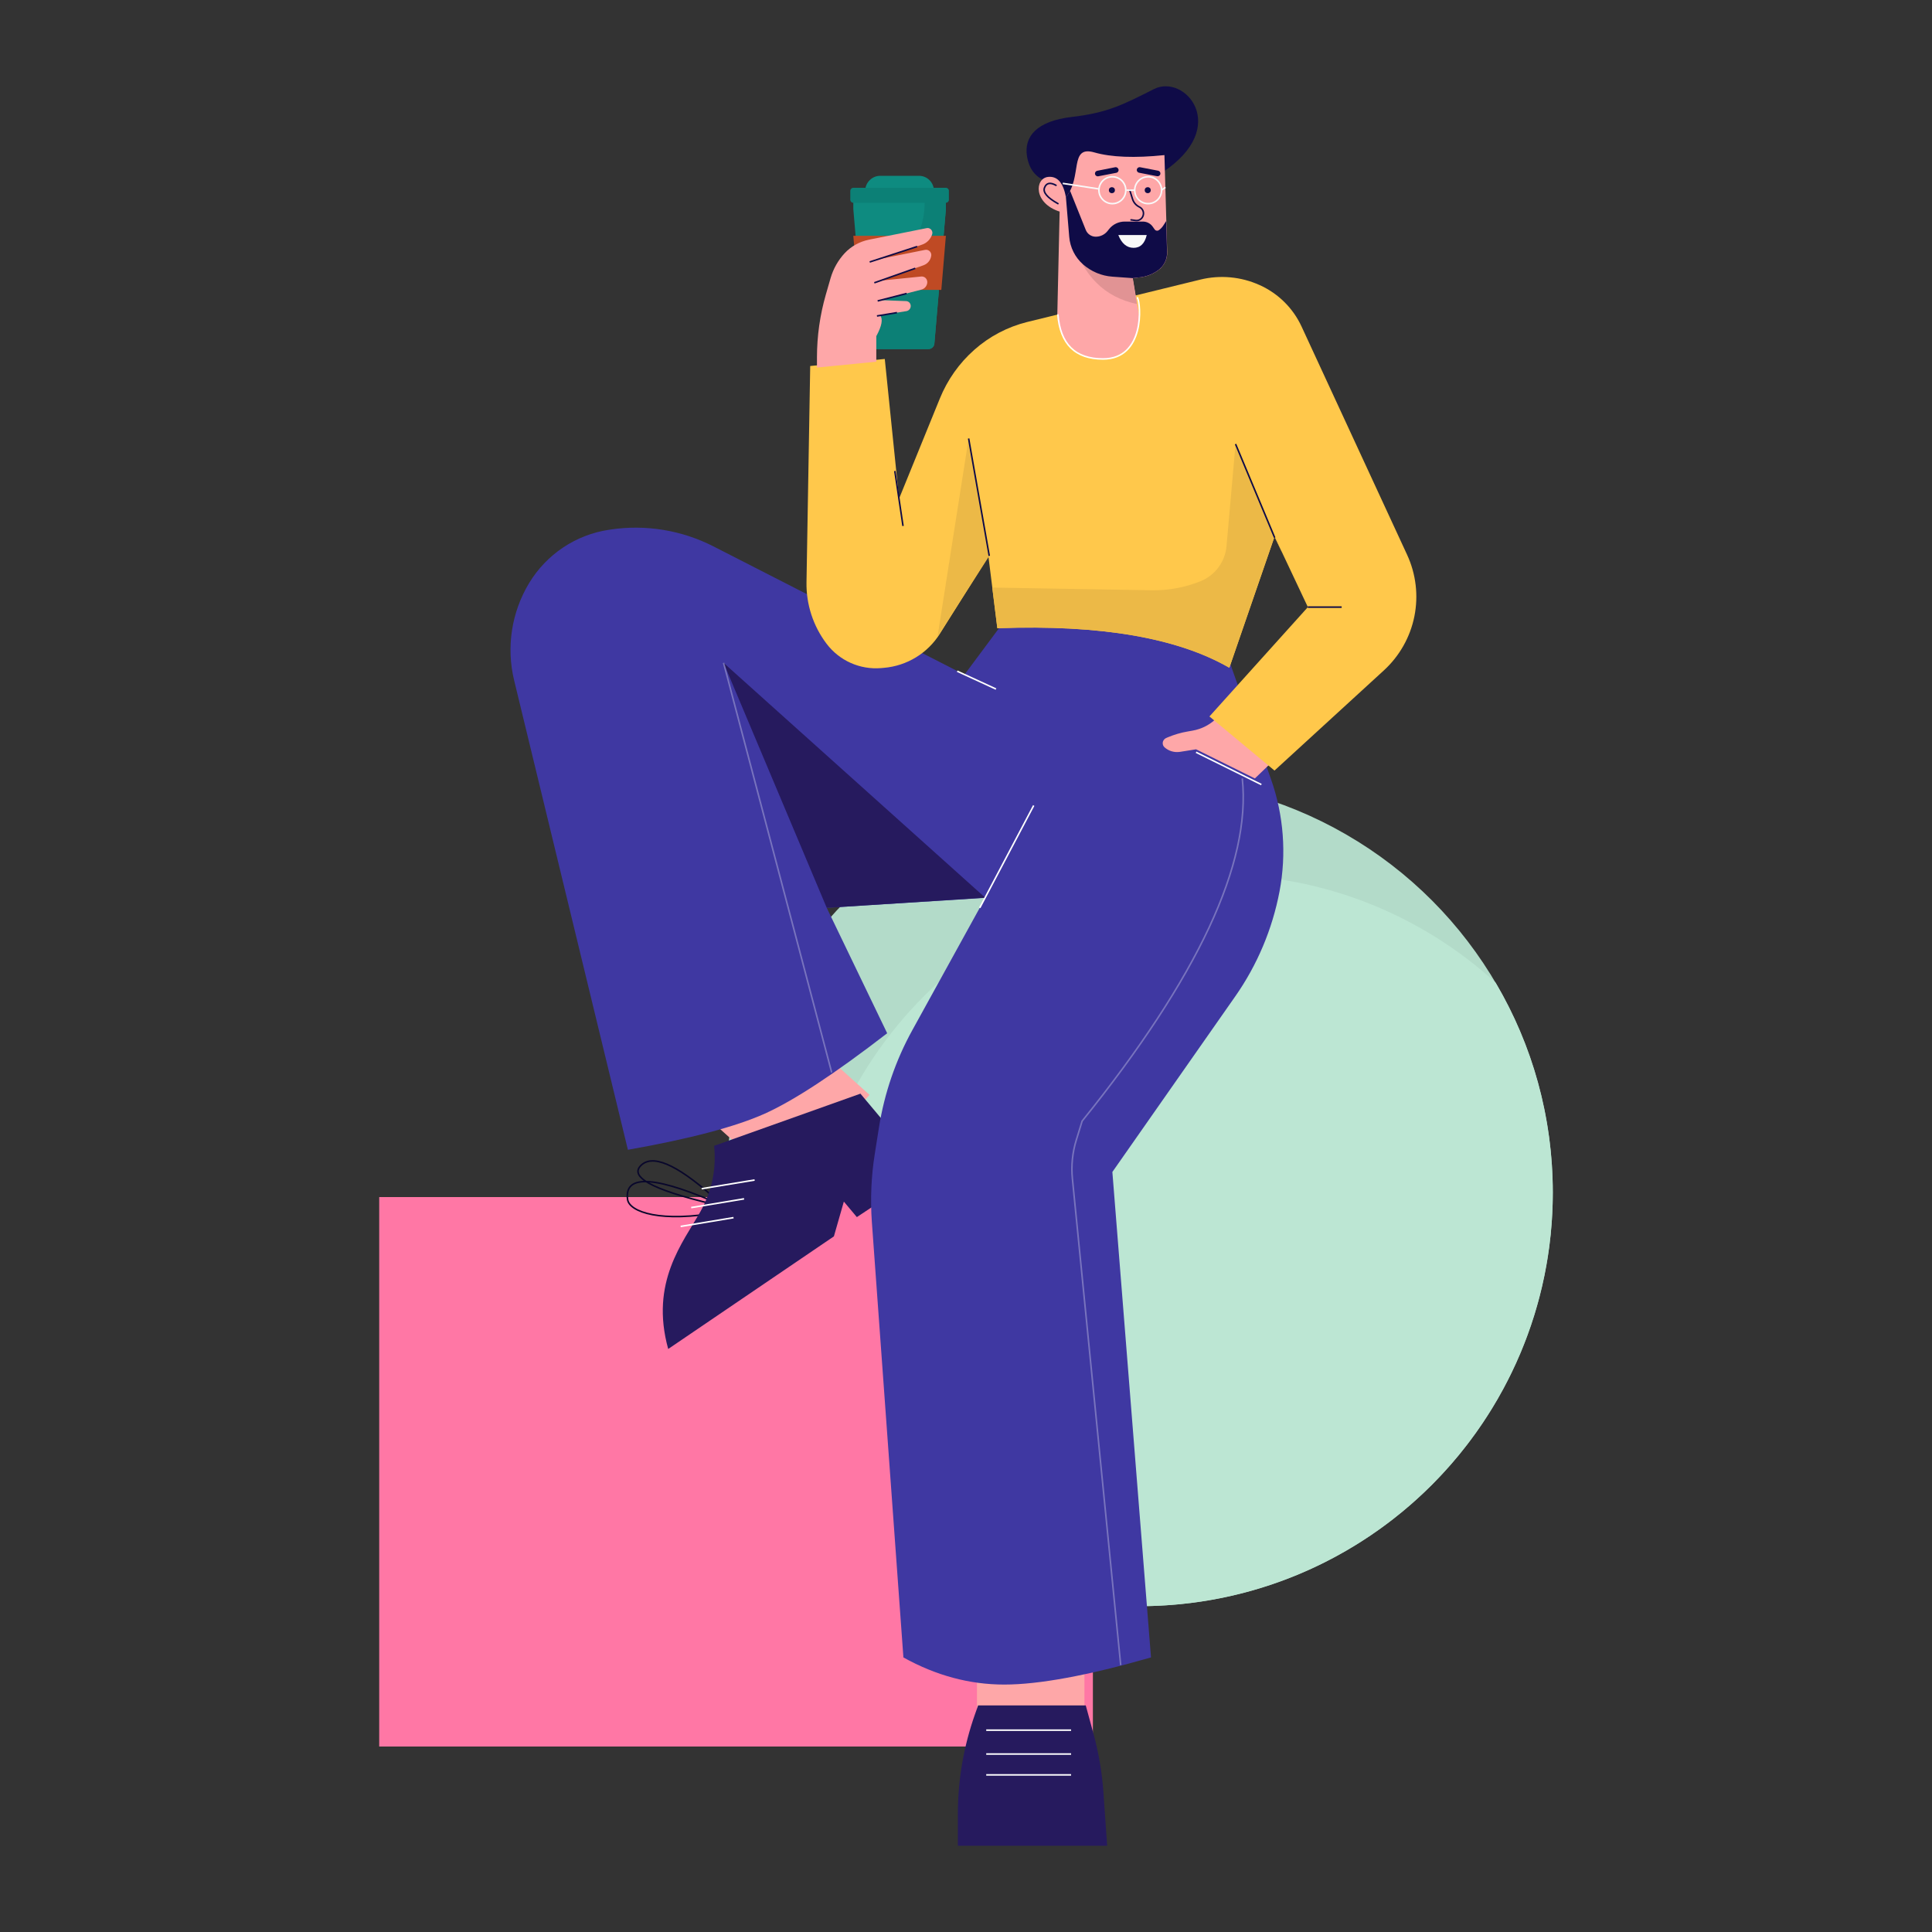 <?xml version="1.0" encoding="utf-8"?>
<!-- Generator: Adobe Illustrator 24.1.2, SVG Export Plug-In . SVG Version: 6.00 Build 0)  -->
<svg version="1.1" id="work" xmlns="http://www.w3.org/2000/svg" xmlns:xlink="http://www.w3.org/1999/xlink" x="0px" y="0px"
	 viewBox="0 0 2500 2500" style="enable-background:new 0 0 2500 2500;" xml:space="preserve">
<rect x="0" y="0" width="2500" height="2500" fill="#333333" stroke="none"/>
<style type="text/css">
	.st0{fill-rule:evenodd;clip-rule:evenodd;fill:#FEA7A8;}
	.st1{fill:none;stroke:#09072B;stroke-width:2;}
	.st2{fill-rule:evenodd;clip-rule:evenodd;fill:#261A5E;}
	.st3{fill:none;stroke:#FFFFFF;stroke-width:2;}
	.st4{fill-rule:evenodd;clip-rule:evenodd;fill:#0F0B47;}
	.st5{opacity:0.3;fill:none;stroke:#FFFFFF;stroke-width:2;enable-background:new    ;}
	.st6{fill-rule:evenodd;clip-rule:evenodd;fill:#3D9BEF;}
	.st7{opacity:0.1;fill-rule:evenodd;clip-rule:evenodd;fill:#0F0B47;enable-background:new    ;}
	.st8{fill-rule:evenodd;clip-rule:evenodd;fill:#E19394;}
	.st9{fill-rule:evenodd;clip-rule:evenodd;fill:#372A7F;}
	.st10{fill-rule:evenodd;clip-rule:evenodd;fill:#54479C;}
	.st11{fill:none;stroke:#0F0B47;stroke-width:2;}
	.st12{fill:none;stroke:#372A7F;stroke-width:2;}
	.st13{fill-rule:evenodd;clip-rule:evenodd;fill:#FFFFFF;}
	.st14{fill:#FFD884;}
	.st15{fill:#FFBF41;}
	.st16{fill:#58B8C0;}
	.st17{fill:#EBD9EC;}
	.st18{fill-rule:evenodd;clip-rule:evenodd;fill:#B3DBC9;}
	.st19{fill-rule:evenodd;clip-rule:evenodd;fill:#BCE6D3;}
	.st20{fill-rule:evenodd;clip-rule:evenodd;fill:#F69800;}
	.st21{opacity:0.5;fill:none;stroke:#FFFFFF;stroke-width:2;enable-background:new    ;}
	.st22{opacity:0.2;fill-rule:evenodd;clip-rule:evenodd;fill:#261A5E;enable-background:new    ;}
	.st23{fill-rule:evenodd;clip-rule:evenodd;fill:#003E8C;}
	.st24{fill-rule:evenodd;clip-rule:evenodd;fill:#08234A;}
	.st25{fill-rule:evenodd;clip-rule:evenodd;fill:#FFFCF8;}
	.st26{fill-rule:evenodd;clip-rule:evenodd;fill:#DBD8FF;}
	.st27{fill-rule:evenodd;clip-rule:evenodd;fill:#C2C0E7;}
	.st28{fill-rule:evenodd;clip-rule:evenodd;fill:#3F38A2;}
	.st29{fill-rule:evenodd;clip-rule:evenodd;fill:#363082;}
	.st30{fill:none;stroke:#FFFFFF;stroke-width:2;stroke-linecap:round;}
	.st31{fill:none;stroke:#DBD8FF;stroke-width:2;stroke-linecap:round;}
	.st32{fill-rule:evenodd;clip-rule:evenodd;fill:#003E8C;stroke:#0F0B47;stroke-width:2;}
	.st33{fill-rule:evenodd;clip-rule:evenodd;fill:#4B55F3;}
	.st34{fill-rule:evenodd;clip-rule:evenodd;fill:#181364;}
	.st35{fill-rule:evenodd;clip-rule:evenodd;fill:#06041A;}
	.st36{opacity:0.6;fill:none;stroke:#FFFFFF;stroke-width:2;enable-background:new    ;}
	.st37{fill-rule:evenodd;clip-rule:evenodd;fill:#FFD422;}
	.st38{fill-rule:evenodd;clip-rule:evenodd;fill:#FFFFFF;stroke:#0F0B47;stroke-width:2;}
	.st39{fill-rule:evenodd;clip-rule:evenodd;fill:#FF0021;}
	.st40{fill:none;stroke:#0F0B47;stroke-width:2;stroke-linecap:round;}
	.st41{fill-rule:evenodd;clip-rule:evenodd;fill:#FEA7A8;stroke:#0F0B47;stroke-width:2;}
	.st42{fill-rule:evenodd;clip-rule:evenodd;fill:#EA0422;}
	.st43{fill-rule:evenodd;clip-rule:evenodd;fill:#0C0936;}
	.st44{fill-rule:evenodd;clip-rule:evenodd;fill:#F3A3A4;}
	.st45{fill-rule:evenodd;clip-rule:evenodd;fill:#0F0B47;stroke:#FFFFFF;stroke-width:2;}
	.st46{fill-rule:evenodd;clip-rule:evenodd;fill:#F7A4A5;}
	.st47{opacity:0.4;fill:none;stroke:#FFFFFF;stroke-width:2;enable-background:new    ;}
	.st48{fill-rule:evenodd;clip-rule:evenodd;fill:#0E8B80;}
	.st49{fill-rule:evenodd;clip-rule:evenodd;fill:#BF4A24;}
	.st50{fill:none;stroke:#FFFCF8;stroke-width:2;}
	.st51{fill:none;stroke:#BF4A24;stroke-width:2;}
	.st52{fill-rule:evenodd;clip-rule:evenodd;fill:#FF77A5;}
	.st53{fill-rule:evenodd;clip-rule:evenodd;fill:#FFC84B;}
	.st54{fill-rule:evenodd;clip-rule:evenodd;fill:#ECB947;}
	.st55{fill-rule:evenodd;clip-rule:evenodd;fill:#0C8076;}
	.st56{fill-rule:evenodd;clip-rule:evenodd;fill:#F9F9F9;}
	.st57{fill:none;stroke:#F9F9F9;stroke-width:2;}
	.st58{fill-rule:evenodd;clip-rule:evenodd;fill:#FF622D;}
	.st59{fill-rule:evenodd;clip-rule:evenodd;fill:#DB4F20;}
	.st60{fill-rule:evenodd;clip-rule:evenodd;fill:#006D85;}
	.st61{fill-rule:evenodd;clip-rule:evenodd;fill:#0094B4;}
	.st62{fill-rule:evenodd;clip-rule:evenodd;fill:#733014;}
	.st63{fill:none;stroke:#733014;stroke-width:2;}
	.st64{opacity:0.1;fill-rule:evenodd;clip-rule:evenodd;enable-background:new    ;}
	.st65{fill-rule:evenodd;clip-rule:evenodd;}
	.st66{fill:none;stroke:#000000;stroke-width:2;}
	.st67{fill-rule:evenodd;clip-rule:evenodd;fill:#4267FF;}
	.st68{fill-rule:evenodd;clip-rule:evenodd;fill:#E19495;}
	.st69{fill-rule:evenodd;clip-rule:evenodd;fill:#202746;}
	.st70{fill-rule:evenodd;clip-rule:evenodd;fill:#2945BB;}
	.st71{fill-rule:evenodd;clip-rule:evenodd;fill:#774033;}
	.st72{fill:none;stroke:#774033;stroke-width:2;}
	.st73{fill-rule:evenodd;clip-rule:evenodd;fill:#EEA013;}
	.st74{fill-rule:evenodd;clip-rule:evenodd;fill:#DB9311;}
	.st75{fill-rule:evenodd;clip-rule:evenodd;fill:#3E60EB;}
	.st76{opacity:0.1;fill-rule:evenodd;clip-rule:evenodd;fill:#FFFFFF;enable-background:new    ;}
	.st77{fill:none;stroke:#261A5E;stroke-width:2;}
	.st78{fill-rule:evenodd;clip-rule:evenodd;fill:#FF5D5C;}
	.st79{fill-rule:evenodd;clip-rule:evenodd;fill:#D95150;}
	.st80{fill-rule:evenodd;clip-rule:evenodd;fill:#03CEFA;}
	.st81{fill-rule:evenodd;clip-rule:evenodd;fill:#03BCE4;}
	.st82{fill-rule:evenodd;clip-rule:evenodd;fill:#402E92;}
	.st83{fill-rule:evenodd;clip-rule:evenodd;fill:#DC678F;}
	.st84{fill-rule:evenodd;clip-rule:evenodd;fill:#98C3AF;}
	.st85{fill-rule:evenodd;clip-rule:evenodd;fill:#19D9EB;}
	.st86{fill-rule:evenodd;clip-rule:evenodd;fill:#13C3D3;}
	.st87{fill-rule:evenodd;clip-rule:evenodd;fill:#10A6B4;}
	.st88{fill-rule:evenodd;clip-rule:evenodd;fill:#FEDD00;}
	.st89{fill-rule:evenodd;clip-rule:evenodd;fill:#358BD7;}
	.st90{fill-rule:evenodd;clip-rule:evenodd;fill:#017F5D;}
	.st91{opacity:0.2;fill:none;stroke:#FFFFFF;stroke-width:2;enable-background:new    ;}
	.st92{fill-rule:evenodd;clip-rule:evenodd;fill:#00976F;}
	.st93{fill-rule:evenodd;clip-rule:evenodd;fill:#FF2200;}
	.st94{fill-rule:evenodd;clip-rule:evenodd;fill:#EE2304;}
	.st95{opacity:0.1;fill-rule:evenodd;clip-rule:evenodd;fill:#002C46;enable-background:new    ;}
	.st96{fill-rule:evenodd;clip-rule:evenodd;fill:#FF81C3;}
	.st97{opacity:0.3;fill-rule:evenodd;clip-rule:evenodd;fill:#BD461E;enable-background:new    ;}
	.st98{fill-rule:evenodd;clip-rule:evenodd;fill:#2F170B;}
	.st99{fill-rule:evenodd;clip-rule:evenodd;fill:#FFC09F;}
	.st100{opacity:0.2;fill-rule:evenodd;clip-rule:evenodd;fill:#6A3D25;enable-background:new    ;}
	.st101{fill-rule:evenodd;clip-rule:evenodd;fill:#6A3D25;}
	.st102{fill-rule:evenodd;clip-rule:evenodd;fill:#284BF2;}
	.st103{fill-rule:evenodd;clip-rule:evenodd;fill:#EB5D2D;}
	.st104{fill-rule:evenodd;clip-rule:evenodd;fill:#FFB34D;}
	.st105{opacity:0.2;fill-rule:evenodd;clip-rule:evenodd;fill:#2F170B;enable-background:new    ;}
	.st106{opacity:0.3;fill-rule:evenodd;clip-rule:evenodd;fill:#2F170B;enable-background:new    ;}
	.st107{fill:none;stroke:#2F170B;stroke-width:2;}
	.st108{fill-rule:evenodd;clip-rule:evenodd;fill:#FF5A59;}
	.st109{fill-rule:evenodd;clip-rule:evenodd;fill:#E94E4D;}
</style>
<g id="_x37_---guy-drinking-coffee-in-take-away-cup-while-standing-or-sitting">
	<g transform="translate(205, 105)">
		<g id="Group-10_2_" transform="translate(116, 232)">
			<circle id="Oval_29_" class="st18" cx="1153.1" cy="1206.2" r="535.2"/>
			<path id="Path_84_" class="st19" d="M1253.6,794.7c138.9,0,265.5,53,360.7,139.8c47.1,79.6,74,172.5,74,271.7
				c0,295.6-239.6,535.2-535.2,535.2c-138.9,0-265.5-53-360.7-139.8c-47.1-79.6-74-172.5-74-271.7
				C718.4,1034.3,958,794.7,1253.6,794.7z"/>
		</g>
		<rect id="Rectangle_30_" x="285.7" y="1444" class="st52" width="923.5" height="711"/>
		<g id="Group_14_" transform="translate(41, 0)">
			<g id="Group-11_4_" transform="translate(0, 145.722)">
				
					<g id="Group-5-Copy_6_" transform="translate(81.801, 225.219) scale(-1, 1) rotate(40) translate(-81.801, -225.219) translate(27.301, 191.219)">
					<g id="Group-4_17_" transform="translate(0.556, 0.079)">
						
							<rect id="Rectangle_29_" x="56.3" y="1279.5" transform="matrix(0.99 0.139 -0.139 0.99 169.99 -7.329)" class="st0" width="162.3" height="-135.2"/>
						<path id="Path-17_10_" class="st1" d="M287.8,1236.7c9.5-62.6,24.9-92.4,46.4-89.6s4.4,40.3-51,112.3
							c42.8-88.8,73.3-118.8,91.5-89.8c8.7,13.9-13.6,51.5-82.1,90"/>
						<path id="Path-16_10_" class="st2" d="M55.9,1258.4l188.4-70c17,25,39.8,43,68.3,53.8c42.8,16.2,108.9,27.7,146.2,109.4
							l-257.9,26.2l-38.8-26.2l0,26.2l-106.2,11.9L55.9,1258.4z"/>
						<g id="Group-9_11_" transform="translate(48.71, 23.066)">
							<line id="Path-25_10_" class="st3" x1="183.9" y1="1232.9" x2="243.6" y2="1197.5"/>
							<line id="Path-25-Copy_10_" class="st3" x1="210" y1="1242.8" x2="269.7" y2="1207.5"/>
							<line id="Path-25-Copy-2_10_" class="st3" x1="236.1" y1="1252.7" x2="295.8" y2="1217.4"/>
						</g>
					</g>
				</g>
				<g id="Group-6_8_" transform="translate(152.774, 375.278)">
					<rect id="Rectangle_28_" x="865.4" y="1498.8" class="st0" width="139.1" height="135.2"/>
					<path id="Path-109_4_" class="st2" d="M866.9,1580.8l-4,11.3c-14.7,41.5-22.2,85.1-22.2,129.1v41.2l0,0h193.2l-4.9-69.8
						c-1.8-25.1-6-50-12.6-74.4l-10.2-37.4l0,0H866.9z"/>
					<line id="Path-5_11_" class="st3" x1="877.4" y1="1670.7" x2="987.2" y2="1670.7"/>
					<line id="Path-5-Copy_4_" class="st3" x1="877.4" y1="1643.7" x2="987.2" y2="1643.7"/>
					<line id="Path-5-Copy-2_4_" class="st3" x1="877.4" y1="1612.8" x2="987.2" y2="1612.8"/>
				</g>
				<path id="Path-163" class="st28" d="M1345.6,607.2l53.1,150.4c16.4,46.6,20.2,96.7,11,145.2c-9.3,48.8-28.8,95.1-57.3,135.8
					l-159,227.2l0,0l50,628.2c-81.7,23.4-145,35.1-189.9,35.1c-44.9,0-88.4-11.7-130.5-35.1l-40.8-563.2
					c-2.1-29.6-0.9-59.3,3.8-88.6l5.4-34.2c7-44.1,21.6-86.7,43.2-125.8l94.3-171.1l0,0L823.8,924l78.2,162.3
					c-67.7,52.3-120.4,86.9-158.3,104c-37.9,17-97,32.6-177.2,46.8L419.3,629.7c-10.4-42.9-3.4-88.1,19.3-125.8
					c22.5-37.3,60.4-62.7,103.5-69.1l1.9-0.3c45.5-6.8,92,0.8,133,21.7L1002,622.3l0,0l51.4-69.1c77.8-33.4,133.6-47,167.4-40.8
					C1254.6,518.7,1296.2,550.2,1345.6,607.2z"/>
				<polygon id="Path-164" class="st2" points="690.3,607 823.8,924 1028.9,910.9 				"/>
				<line id="Path-165" class="st3" x1="1091.6" y1="791.6" x2="1021.8" y2="924"/>
				<line id="Path-9_7_" class="st3" x1="992.6" y1="617.8" x2="1042.8" y2="640.9"/>
				<line id="Path-10_6_" class="st3" x1="1301.7" y1="722.7" x2="1386.2" y2="764.5"/>
				<path id="Path-11_5_" class="st5" d="M1204.2,1904l-62.5-629.3c-1.7-16.9,0-34,5-50.2l7.6-24.6
					c149.8-185.8,218.9-333.6,207.2-443.3"/>
				<line id="Path-12_6_" class="st5" x1="830.2" y1="1137.1" x2="690.3" y2="607"/>
			</g>
			<path id="Path-70_1_" class="st0" d="M1438.8,843.8l-61,58.5l-76.1-37.7l-20.8,3.3c-7.2,1.1-14.5-1-19.9-5.8
				c-3-2.6-3.3-7.2-0.6-10.2c0.7-0.8,1.6-1.5,2.6-1.9l2-0.9c8.4-3.5,17.1-6.1,26.1-7.6l5.7-1c12.5-2.1,23.9-8.2,32.6-17.3l34.8-36.7
				l0,0L1438.8,843.8z"/>
			<path id="Path-162" class="st53" d="M1014.8,347.6c-19.6,17.3-34.9,39-44.7,63.2l-52.7,129.4l0,0l-18.5-180.7l-96.5,9.1
				l-4.8,279.8c-0.5,28.6,8.6,56.6,25.9,79.5c16.6,22,43.2,33.9,70.7,31.6l3.4-0.3c29.9-2.5,56.8-18.9,72.7-44.3l62.7-100l0,0
				l11.6,93c132.4-4.9,232.5,12.1,300.2,51.1l58.5-169.7l43.1,91.3L1319,822.1l84.2,70l141.5-129.6c20.2-18.5,34.1-43,39.5-69.9
				c5.4-26.9,2.1-54.8-9.4-79.7l-136.5-295.2c-11-23.9-30.3-43-54.3-53.8c-24.1-10.9-51.1-13.4-76.8-7.1l-224.2,54.9
				C1057.8,318,1034.3,330.3,1014.8,347.6z"/>
			<path id="Path_83_" class="st54" d="M1352.8,469.6l60.4,141l-10-21.2l-58.5,169.7c-67-38.6-165.8-55.7-296.2-51.3l-4,0.1
				l-6.4-51.4l0.4-1.2l205.9,3.5c21.7,0.4,43.2-3.7,63.3-11.8c18.7-7.6,31.6-25.1,33.4-45.2L1352.8,469.6z"/>
			<g id="Group-2_13_" transform="translate(116.774, 30)">
				<path id="Rectangle_27_" class="st48" d="M741.4,119.6h119.8v15.8l-14.9,174.2c-0.3,4-3.7,7.1-7.7,7.1H764c-4,0-7.4-3.1-7.7-7.1
					l-14.9-174.2l0,0V119.6z"/>
				<path id="Path_82_" class="st55" d="M861.2,121.5l0,13.9l-14.9,174.2c-0.3,4-3.7,7.1-7.7,7.1H764c-4,0-7.4-3.1-7.7-7.1l-6-70.3
					c6.5-8,14.3-14.8,23.5-20.1l1.9-1.1c39.8-22.1,59.1-53.7,58-94.8l-0.1-1.8H861.2z"/>
				<path id="Rectangle-Copy-2_11_" class="st48" d="M776.2,92.5h50.2c10.7,0,19.3,8.7,19.3,19.3l0,0l0,0h-88.9
					C756.9,101.2,765.6,92.5,776.2,92.5z"/>
				<path id="Rectangle_26_" class="st55" d="M741.4,108h119.8c2.1,0,3.9,1.7,3.9,3.9v11.6c0,2.1-1.7,3.9-3.9,3.9H741.4
					c-2.1,0-3.9-1.7-3.9-3.9v-11.6C737.6,109.7,739.3,108,741.4,108z"/>
				<polygon id="Path-52_3_" class="st49" points="741.4,170.1 861.2,170.1 855.3,240.1 747.4,240.1 				"/>
			</g>
			
				<g id="Group-8_6_" transform="translate(125.257, 70.805) rotate(60) translate(-125.257, -70.805) translate(105.757, 41.805)">
				<path id="Path-138" class="st0" d="M546.1-472.2l-15.5-16.1c-8.6-9-15-19.8-18.7-31.7c-3.6-11.7-3.4-24.3,0.5-36l24.4-72.2
					c1.1-3.3,4.7-5,7.9-3.9c1,0.3,1.9,0.9,2.6,1.7c4.5,4.9,6.4,11.7,5,18.2l-11.8,58.1l0,0l19.6-58.2c1.2-3.6,5.1-5.5,8.6-4.3
					c0.7,0.2,1.3,0.6,1.9,1c4.6,3.5,6.8,9.2,5.8,14.9l-11,59.1l0,0l22.1-49.2c1.6-3.6,5.8-5.2,9.4-3.6c0.2,0.1,0.4,0.2,0.7,0.3
					c4,2.3,6,7.1,4.7,11.6l-14.6,52.5l0,0l17.6-28c1.8-2.8,5.4-3.7,8.3-2.1c3,1.6,4.3,5.2,3.1,8.3l-12.3,32.2l0,0
					c6.1-1.1,13,4.8,20.9,17.7l28.6,16.5l-31.8,70.3l-11.8-6.8C586.7-435.6,565.1-452.5,546.1-472.2z"/>
				<line id="Path-5_10_" class="st11" x1="551.3" y1="-605.7" x2="537.9" y2="-542.5"/>
				<line id="Path-6_8_" class="st11" x1="574.5" y1="-589.5" x2="564.2" y2="-534.2"/>
				<line id="Path-7_8_" class="st11" x1="597.1" y1="-563.5" x2="586.7" y2="-526.2"/>
				<line id="Path-8_8_" class="st11" x1="612.3" y1="-540.3" x2="603.1" y2="-515.7"/>
			</g>
			<g id="Group-18" transform="translate(175.774, 0)">
				<path id="Path-157" class="st4" d="M931.2,129c-13.5-5-21.5-15.8-24.1-32.2c-3.8-24.7,12.1-45.2,58.2-50.5s66.4-16,106.3-36.1
					c39.9-20.1,99.6,48.9,11.2,107.6c-58.9,39.2-100.8,58.7-125.6,58.6L931.2,129z"/>
				<path id="Path-154" class="st0" d="M1085,95.7c-38.6,4-68.9,2.8-90.8-3.5c-32.9-9.4-15,31.8-36.7,58
					c-3.3-18.6-10.9-27.4-22.8-26.3c-17.8,1.7-19.3,34.1,14.7,44.9l-3,132.4c-0.7,31.4,24.2,57.5,55.6,58.2c0.4,0,0.9,0,1.3,0
					c27.2,0,49.3-22.1,49.3-49.3c0-2.7-0.2-5.5-0.7-8.2l-7.9-47.1l0,0l9.9-1.1c8.9-1,17.3-4.5,24.3-10.1
					c6.8-5.3,10.6-13.6,10.4-22.2L1085,95.7L1085,95.7z"/>
				<circle id="Oval_28_" class="st4" cx="1017" cy="141.1" r="3.9"/>
				<path id="Rectangle-Copy_7_" class="st4" d="M1021.2,111.4L998,116c-1.9,0.4-3.2,2.2-2.8,4.2c0,0,0,0,0,0.1
					c0.4,2,2.3,3.2,4.3,2.8l23.3-4.5c1.9-0.4,3.2-2.2,2.8-4.2c0,0,0,0,0-0.1C1025.1,112.3,1023.2,111,1021.2,111.4z"/>
				<circle id="Oval-Copy-3_4_" class="st4" cx="1063.4" cy="141.1" r="3.9"/>
				<path id="Rectangle-Copy-5_1_" class="st4" d="M1053.6,111.4l23.3,4.5c1.9,0.4,3.2,2.2,2.8,4.2c0,0,0,0,0,0.1
					c-0.4,2-2.3,3.2-4.3,2.8l-23.3-4.5c-1.9-0.4-3.2-2.2-2.8-4.2c0,0,0,0,0-0.1C1049.7,112.3,1051.6,111,1053.6,111.4z"/>
				<path id="Path_81_" class="st8" d="M965.3,203l102.7,22.1c5,5.6,9.4,10.9,13.1,15.8c-0.9,1-1.9,1.9-3,2.8
					c-6.6,5.2-14.5,8.6-22.8,9.9l-1.6,0.2l-9.9,1.1l5.6,33.5c-42-8.8-69.9-36.7-83.7-83.5L965.3,203z"/>
				<path id="Path_80_" class="st4" d="M962.9,141.9l20.3,50.6c2.1,5.3,7.2,8.8,12.9,8.8c6,0,11.6-2.7,15.3-7.4l1.9-2.4
					c4.9-6.2,12.4-9.8,20.3-9.8h23.5c5.1,0,9.9,2.5,12.8,6.7l2.4,3.4c1.2,1.8,3.7,2.3,5.5,1c2.2-1.5,4-3.4,5.5-5.6l4-6.2l1.1,40.5
					c0.2,8.3-3.3,16.1-9.5,21.5l-0.8,0.7c-6.6,5.2-14.5,8.6-22.8,9.9l-1.6,0.2l-9.7,1.1l-26.4-1.9c-14-1-27.3-6.6-37.8-15.8
					c-10.4-9.1-16.9-22-18-35.8l-4.3-51.3C959.7,147.5,961.4,144.7,962.9,141.9z"/>
				<path id="Path-155" class="st40" d="M944.7,134.8c-7.4-4.1-12.4-3.2-14.8,2.9c-2.5,6,3.3,13,17.3,20.8"/>
				<path id="Path-156" class="st40" d="M1040.1,141.1l3.6,11.4c1.4,4.6,4.7,8.3,9,10.4c3.9,1.9,6,6.3,4.9,10.5l-0.1,0.3
					c-1.1,4.3-5.3,7.2-9.7,6.6l-6-0.8l0,0"/>
				<path id="Path-158" class="st56" d="M1025.3,199.1h36.8c-2.6,11.1-8.3,16.6-17,16.6S1029.7,210.2,1025.3,199.1z"/>
				<g id="Group-17_4_" transform="translate(12.122, 29.821)">
					<circle id="Oval_27_" class="st57" cx="1005.5" cy="111.3" r="17.4"/>
					<circle id="Oval-Copy-4" class="st57" cx="1051.8" cy="111.3" r="17.4"/>
					<line id="Path-159" class="st57" x1="988.2" y1="109.7" x2="941.3" y2="102.5"/>
					<line id="Path-160" class="st57" x1="1023.7" y1="111.3" x2="1035.1" y2="111.3"/>
					<line id="Path-161" class="st57" x1="1069" y1="111.3" x2="1074.2" y2="107.5"/>
				</g>
			</g>
			<path id="Path-166" class="st3" d="M1122.9,301.7c2.9,38.5,22.4,57.8,58.4,57.8c54,0,49.5-70.4,44.3-79.9"/>
			<polygon id="Path-167" class="st54" points="1034.1,614.3 1007.4,462.4 967.1,719.1 			"/>
			<line id="Path-168" class="st11" x1="1352.8" y1="469.6" x2="1403.4" y2="590.7"/>
			<line id="Path-169" class="st11" x1="1446.3" y1="680.6" x2="1490.1" y2="680.6"/>
			<line id="Path-170" class="st11" x1="911.9" y1="504.5" x2="922.5" y2="575.6"/>
			<line id="Path-171" class="st11" x1="1007.4" y1="462.4" x2="1034.1" y2="614.3"/>
		</g>
	</g>
</g>
</svg>
